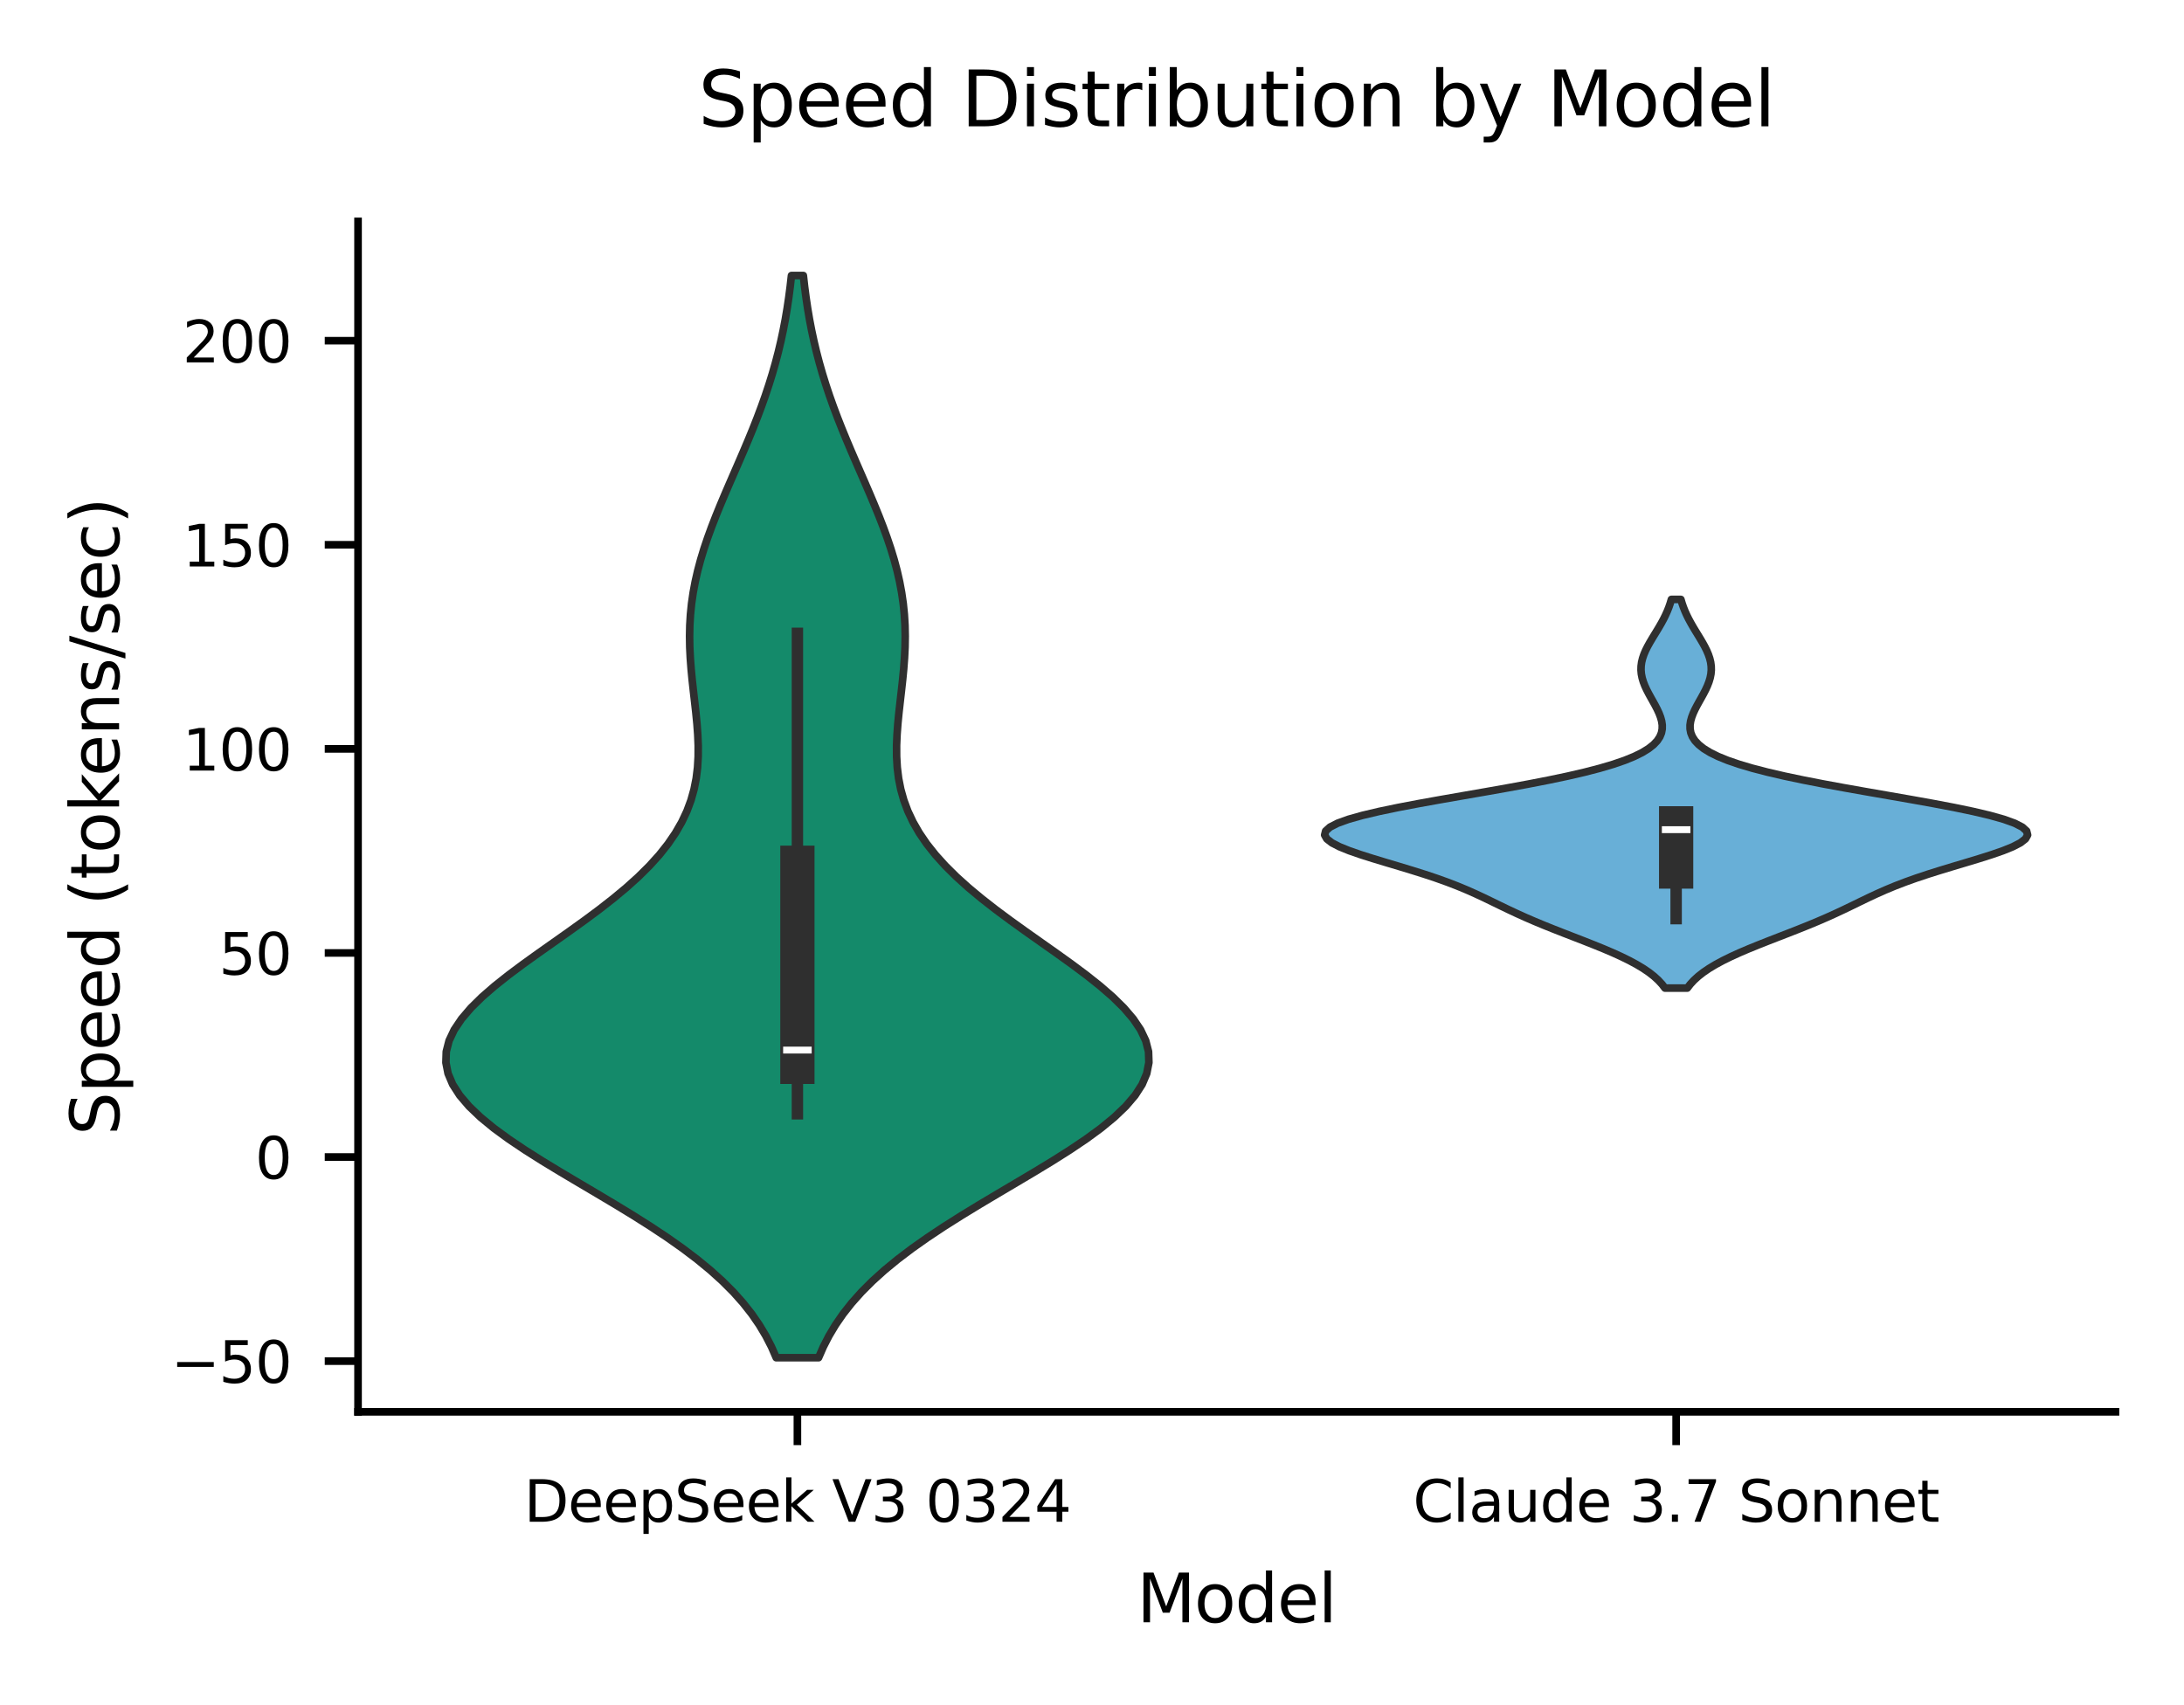 <?xml version="1.0" encoding="utf-8" standalone="no"?>
<!DOCTYPE svg PUBLIC "-//W3C//DTD SVG 1.1//EN"
  "http://www.w3.org/Graphics/SVG/1.1/DTD/svg11.dtd">
<svg xmlns:xlink="http://www.w3.org/1999/xlink" width="229.588pt" height="179.22pt" viewBox="0 0 229.588 179.22" xmlns="http://www.w3.org/2000/svg" version="1.1">
 <defs>
  <style type="text/css">*{stroke-linejoin: round; stroke-linecap: butt}</style>
 </defs>
 <g id="figure_1">
  <g id="patch_1">
   <path d="M 0 179.22 
L 229.588 179.22 
L 229.588 0 
L 0 0 
z
" style="fill: #ffffff"/>
  </g>
  <g id="axes_1">
   <g id="patch_2">
    <path d="M 37.638 148.439 
L 222.387 148.439 
L 222.387 23.279 
L 37.638 23.279 
z
" style="fill: #ffffff"/>
   </g>
   <g id="FillBetweenPolyCollection_1">
    <defs>
     <path id="maa3fcd46d3" d="M 86.05 -36.471 
L 81.6 -36.471 
L 81.098 -37.62 
L 80.507 -38.769 
L 79.82 -39.919 
L 79.028 -41.068 
L 78.122 -42.217 
L 77.098 -43.367 
L 75.95 -44.516 
L 74.678 -45.665 
L 73.281 -46.814 
L 71.764 -47.964 
L 70.135 -49.113 
L 68.404 -50.262 
L 66.587 -51.412 
L 64.704 -52.561 
L 62.776 -53.71 
L 60.831 -54.86 
L 58.897 -56.009 
L 57.005 -57.158 
L 55.188 -58.308 
L 53.479 -59.457 
L 51.91 -60.606 
L 50.511 -61.756 
L 49.309 -62.905 
L 48.328 -64.054 
L 47.588 -65.203 
L 47.101 -66.353 
L 46.875 -67.502 
L 46.912 -68.651 
L 47.207 -69.801 
L 47.75 -70.95 
L 48.523 -72.099 
L 49.506 -73.249 
L 50.673 -74.398 
L 51.996 -75.547 
L 53.443 -76.697 
L 54.982 -77.846 
L 56.582 -78.995 
L 58.21 -80.144 
L 59.837 -81.294 
L 61.436 -82.443 
L 62.983 -83.592 
L 64.455 -84.742 
L 65.836 -85.891 
L 67.112 -87.04 
L 68.272 -88.19 
L 69.31 -89.339 
L 70.222 -90.488 
L 71.007 -91.638 
L 71.668 -92.787 
L 72.21 -93.936 
L 72.638 -95.086 
L 72.96 -96.235 
L 73.187 -97.384 
L 73.328 -98.533 
L 73.394 -99.683 
L 73.398 -100.832 
L 73.35 -101.981 
L 73.265 -103.131 
L 73.152 -104.28 
L 73.023 -105.429 
L 72.891 -106.579 
L 72.764 -107.728 
L 72.653 -108.877 
L 72.566 -110.027 
L 72.509 -111.176 
L 72.491 -112.325 
L 72.514 -113.475 
L 72.584 -114.624 
L 72.701 -115.773 
L 72.868 -116.922 
L 73.083 -118.072 
L 73.345 -119.221 
L 73.652 -120.37 
L 74.001 -121.52 
L 74.387 -122.669 
L 74.806 -123.818 
L 75.252 -124.968 
L 75.721 -126.117 
L 76.205 -127.266 
L 76.701 -128.416 
L 77.201 -129.565 
L 77.701 -130.714 
L 78.196 -131.863 
L 78.681 -133.013 
L 79.152 -134.162 
L 79.605 -135.311 
L 80.037 -136.461 
L 80.446 -137.61 
L 80.829 -138.759 
L 81.186 -139.909 
L 81.515 -141.058 
L 81.816 -142.207 
L 82.089 -143.357 
L 82.335 -144.506 
L 82.555 -145.655 
L 82.749 -146.805 
L 82.92 -147.954 
L 83.07 -149.103 
L 83.199 -150.252 
L 84.451 -150.252 
L 84.451 -150.252 
L 84.58 -149.103 
L 84.73 -147.954 
L 84.901 -146.805 
L 85.095 -145.655 
L 85.315 -144.506 
L 85.561 -143.357 
L 85.834 -142.207 
L 86.135 -141.058 
L 86.464 -139.909 
L 86.821 -138.759 
L 87.204 -137.61 
L 87.613 -136.461 
L 88.045 -135.311 
L 88.498 -134.162 
L 88.969 -133.013 
L 89.454 -131.863 
L 89.949 -130.714 
L 90.449 -129.565 
L 90.949 -128.416 
L 91.445 -127.266 
L 91.929 -126.117 
L 92.398 -124.968 
L 92.844 -123.818 
L 93.263 -122.669 
L 93.649 -121.52 
L 93.998 -120.37 
L 94.305 -119.221 
L 94.567 -118.072 
L 94.782 -116.922 
L 94.949 -115.773 
L 95.066 -114.624 
L 95.136 -113.475 
L 95.159 -112.325 
L 95.141 -111.176 
L 95.084 -110.027 
L 94.997 -108.877 
L 94.886 -107.728 
L 94.759 -106.579 
L 94.627 -105.429 
L 94.498 -104.28 
L 94.385 -103.131 
L 94.3 -101.981 
L 94.252 -100.832 
L 94.256 -99.683 
L 94.322 -98.533 
L 94.463 -97.384 
L 94.69 -96.235 
L 95.012 -95.086 
L 95.44 -93.936 
L 95.982 -92.787 
L 96.643 -91.638 
L 97.428 -90.488 
L 98.34 -89.339 
L 99.378 -88.19 
L 100.538 -87.04 
L 101.814 -85.891 
L 103.195 -84.742 
L 104.667 -83.592 
L 106.214 -82.443 
L 107.813 -81.294 
L 109.44 -80.144 
L 111.068 -78.995 
L 112.668 -77.846 
L 114.207 -76.697 
L 115.654 -75.547 
L 116.977 -74.398 
L 118.144 -73.249 
L 119.127 -72.099 
L 119.9 -70.95 
L 120.443 -69.801 
L 120.738 -68.651 
L 120.775 -67.502 
L 120.549 -66.353 
L 120.062 -65.203 
L 119.322 -64.054 
L 118.341 -62.905 
L 117.139 -61.756 
L 115.74 -60.606 
L 114.171 -59.457 
L 112.462 -58.308 
L 110.645 -57.158 
L 108.753 -56.009 
L 106.819 -54.86 
L 104.874 -53.71 
L 102.946 -52.561 
L 101.063 -51.412 
L 99.246 -50.262 
L 97.515 -49.113 
L 95.886 -47.964 
L 94.369 -46.814 
L 92.972 -45.665 
L 91.7 -44.516 
L 90.552 -43.367 
L 89.528 -42.217 
L 88.622 -41.068 
L 87.83 -39.919 
L 87.143 -38.769 
L 86.552 -37.62 
L 86.05 -36.471 
z
" style="stroke: #2f2f2f; stroke-width: 0.8"/>
    </defs>
    <g clip-path="url(#pcba2f5352b)">
     <use xlink:href="#maa3fcd46d3" x="0" y="179.22" style="fill: #148a6a; stroke: #2f2f2f; stroke-width: 0.8"/>
    </g>
   </g>
   <g id="FillBetweenPolyCollection_2">
    <defs>
     <path id="m7411389757" d="M 177.372 -75.332 
L 175.028 -75.332 
L 174.71 -75.745 
L 174.328 -76.157 
L 173.876 -76.57 
L 173.349 -76.983 
L 172.743 -77.396 
L 172.057 -77.808 
L 171.293 -78.221 
L 170.453 -78.634 
L 169.546 -79.047 
L 168.58 -79.46 
L 167.567 -79.872 
L 166.522 -80.285 
L 165.459 -80.698 
L 164.394 -81.111 
L 163.341 -81.524 
L 162.314 -81.936 
L 161.32 -82.349 
L 160.365 -82.762 
L 159.45 -83.175 
L 158.569 -83.588 
L 157.712 -84 
L 156.865 -84.413 
L 156.01 -84.826 
L 155.127 -85.239 
L 154.198 -85.651 
L 153.204 -86.064 
L 152.132 -86.477 
L 150.977 -86.89 
L 149.738 -87.303 
L 148.428 -87.715 
L 147.067 -88.128 
L 145.684 -88.541 
L 144.319 -88.954 
L 143.018 -89.367 
L 141.832 -89.779 
L 140.813 -90.192 
L 140.014 -90.605 
L 139.48 -91.018 
L 139.25 -91.43 
L 139.354 -91.843 
L 139.808 -92.256 
L 140.614 -92.669 
L 141.763 -93.082 
L 143.229 -93.494 
L 144.978 -93.907 
L 146.962 -94.32 
L 149.13 -94.733 
L 151.424 -95.146 
L 153.785 -95.558 
L 156.158 -95.971 
L 158.489 -96.384 
L 160.732 -96.797 
L 162.849 -97.21 
L 164.809 -97.622 
L 166.592 -98.035 
L 168.184 -98.448 
L 169.579 -98.861 
L 170.781 -99.273 
L 171.794 -99.686 
L 172.629 -100.099 
L 173.301 -100.512 
L 173.824 -100.925 
L 174.214 -101.337 
L 174.486 -101.75 
L 174.655 -102.163 
L 174.734 -102.576 
L 174.738 -102.989 
L 174.677 -103.401 
L 174.562 -103.814 
L 174.405 -104.227 
L 174.214 -104.64 
L 174 -105.053 
L 173.772 -105.465 
L 173.54 -105.878 
L 173.313 -106.291 
L 173.1 -106.704 
L 172.91 -107.116 
L 172.75 -107.529 
L 172.626 -107.942 
L 172.543 -108.355 
L 172.506 -108.768 
L 172.516 -109.18 
L 172.571 -109.593 
L 172.672 -110.006 
L 172.813 -110.419 
L 172.989 -110.832 
L 173.195 -111.244 
L 173.424 -111.657 
L 173.668 -112.07 
L 173.919 -112.483 
L 174.172 -112.895 
L 174.42 -113.308 
L 174.657 -113.721 
L 174.88 -114.134 
L 175.085 -114.547 
L 175.27 -114.959 
L 175.434 -115.372 
L 175.577 -115.785 
L 175.7 -116.198 
L 176.7 -116.198 
L 176.7 -116.198 
L 176.823 -115.785 
L 176.966 -115.372 
L 177.13 -114.959 
L 177.315 -114.547 
L 177.52 -114.134 
L 177.743 -113.721 
L 177.98 -113.308 
L 178.228 -112.895 
L 178.481 -112.483 
L 178.732 -112.07 
L 178.976 -111.657 
L 179.205 -111.244 
L 179.411 -110.832 
L 179.587 -110.419 
L 179.728 -110.006 
L 179.829 -109.593 
L 179.884 -109.18 
L 179.894 -108.768 
L 179.857 -108.355 
L 179.774 -107.942 
L 179.65 -107.529 
L 179.49 -107.116 
L 179.3 -106.704 
L 179.087 -106.291 
L 178.86 -105.878 
L 178.628 -105.465 
L 178.4 -105.053 
L 178.186 -104.64 
L 177.995 -104.227 
L 177.838 -103.814 
L 177.723 -103.401 
L 177.662 -102.989 
L 177.666 -102.576 
L 177.745 -102.163 
L 177.914 -101.75 
L 178.186 -101.337 
L 178.576 -100.925 
L 179.099 -100.512 
L 179.771 -100.099 
L 180.606 -99.686 
L 181.619 -99.273 
L 182.821 -98.861 
L 184.216 -98.448 
L 185.808 -98.035 
L 187.591 -97.622 
L 189.551 -97.21 
L 191.668 -96.797 
L 193.911 -96.384 
L 196.242 -95.971 
L 198.615 -95.558 
L 200.976 -95.146 
L 203.27 -94.733 
L 205.438 -94.32 
L 207.422 -93.907 
L 209.171 -93.494 
L 210.637 -93.082 
L 211.786 -92.669 
L 212.592 -92.256 
L 213.046 -91.843 
L 213.15 -91.43 
L 212.92 -91.018 
L 212.386 -90.605 
L 211.587 -90.192 
L 210.568 -89.779 
L 209.382 -89.367 
L 208.081 -88.954 
L 206.716 -88.541 
L 205.333 -88.128 
L 203.972 -87.715 
L 202.662 -87.303 
L 201.423 -86.89 
L 200.268 -86.477 
L 199.196 -86.064 
L 198.202 -85.651 
L 197.273 -85.239 
L 196.39 -84.826 
L 195.535 -84.413 
L 194.688 -84 
L 193.831 -83.588 
L 192.95 -83.175 
L 192.035 -82.762 
L 191.08 -82.349 
L 190.086 -81.936 
L 189.059 -81.524 
L 188.006 -81.111 
L 186.941 -80.698 
L 185.878 -80.285 
L 184.833 -79.872 
L 183.82 -79.46 
L 182.854 -79.047 
L 181.947 -78.634 
L 181.107 -78.221 
L 180.343 -77.808 
L 179.657 -77.396 
L 179.051 -76.983 
L 178.524 -76.57 
L 178.072 -76.157 
L 177.69 -75.745 
L 177.372 -75.332 
z
" style="stroke: #2f2f2f; stroke-width: 0.8"/>
    </defs>
    <g clip-path="url(#pcba2f5352b)">
     <use xlink:href="#m7411389757" x="0" y="179.22" style="fill: #68afd7; stroke: #2f2f2f; stroke-width: 0.8"/>
    </g>
   </g>
   <g id="matplotlib.axis_1">
    <g id="xtick_1">
     <g id="line2d_1">
      <defs>
       <path id="m435b8fbae3" d="M 0 0 
L 0 3.5 
" style="stroke: #000000; stroke-width: 0.8"/>
      </defs>
      <g>
       <use xlink:href="#m435b8fbae3" x="83.825" y="148.439" style="stroke: #000000; stroke-width: 0.8"/>
      </g>
     </g>
     <g id="text_1">
      <!-- DeepSeek V3 0324 -->
      <g transform="translate(55.082 159.998) scale(0.06 -0.06)">
       <defs>
        <path id="DejaVuSans-44" d="M 1259 4147 
L 1259 519 
L 2022 519 
Q 2988 519 3436 956 
Q 3884 1394 3884 2338 
Q 3884 3275 3436 3711 
Q 2988 4147 2022 4147 
L 1259 4147 
z
M 628 4666 
L 1925 4666 
Q 3281 4666 3915 4102 
Q 4550 3538 4550 2338 
Q 4550 1131 3912 565 
Q 3275 0 1925 0 
L 628 0 
L 628 4666 
z
" transform="scale(0.016)"/>
        <path id="DejaVuSans-65" d="M 3597 1894 
L 3597 1613 
L 953 1613 
Q 991 1019 1311 708 
Q 1631 397 2203 397 
Q 2534 397 2845 478 
Q 3156 559 3463 722 
L 3463 178 
Q 3153 47 2828 -22 
Q 2503 -91 2169 -91 
Q 1331 -91 842 396 
Q 353 884 353 1716 
Q 353 2575 817 3079 
Q 1281 3584 2069 3584 
Q 2775 3584 3186 3129 
Q 3597 2675 3597 1894 
z
M 3022 2063 
Q 3016 2534 2758 2815 
Q 2500 3097 2075 3097 
Q 1594 3097 1305 2825 
Q 1016 2553 972 2059 
L 3022 2063 
z
" transform="scale(0.016)"/>
        <path id="DejaVuSans-70" d="M 1159 525 
L 1159 -1331 
L 581 -1331 
L 581 3500 
L 1159 3500 
L 1159 2969 
Q 1341 3281 1617 3432 
Q 1894 3584 2278 3584 
Q 2916 3584 3314 3078 
Q 3713 2572 3713 1747 
Q 3713 922 3314 415 
Q 2916 -91 2278 -91 
Q 1894 -91 1617 61 
Q 1341 213 1159 525 
z
M 3116 1747 
Q 3116 2381 2855 2742 
Q 2594 3103 2138 3103 
Q 1681 3103 1420 2742 
Q 1159 2381 1159 1747 
Q 1159 1113 1420 752 
Q 1681 391 2138 391 
Q 2594 391 2855 752 
Q 3116 1113 3116 1747 
z
" transform="scale(0.016)"/>
        <path id="DejaVuSans-53" d="M 3425 4513 
L 3425 3897 
Q 3066 4069 2747 4153 
Q 2428 4238 2131 4238 
Q 1616 4238 1336 4038 
Q 1056 3838 1056 3469 
Q 1056 3159 1242 3001 
Q 1428 2844 1947 2747 
L 2328 2669 
Q 3034 2534 3370 2195 
Q 3706 1856 3706 1288 
Q 3706 609 3251 259 
Q 2797 -91 1919 -91 
Q 1588 -91 1214 -16 
Q 841 59 441 206 
L 441 856 
Q 825 641 1194 531 
Q 1563 422 1919 422 
Q 2459 422 2753 634 
Q 3047 847 3047 1241 
Q 3047 1584 2836 1778 
Q 2625 1972 2144 2069 
L 1759 2144 
Q 1053 2284 737 2584 
Q 422 2884 422 3419 
Q 422 4038 858 4394 
Q 1294 4750 2059 4750 
Q 2388 4750 2728 4690 
Q 3069 4631 3425 4513 
z
" transform="scale(0.016)"/>
        <path id="DejaVuSans-6b" d="M 581 4863 
L 1159 4863 
L 1159 1991 
L 2875 3500 
L 3609 3500 
L 1753 1863 
L 3688 0 
L 2938 0 
L 1159 1709 
L 1159 0 
L 581 0 
L 581 4863 
z
" transform="scale(0.016)"/>
        <path id="DejaVuSans-20" transform="scale(0.016)"/>
        <path id="DejaVuSans-56" d="M 1831 0 
L 50 4666 
L 709 4666 
L 2188 738 
L 3669 4666 
L 4325 4666 
L 2547 0 
L 1831 0 
z
" transform="scale(0.016)"/>
        <path id="DejaVuSans-33" d="M 2597 2516 
Q 3050 2419 3304 2112 
Q 3559 1806 3559 1356 
Q 3559 666 3084 287 
Q 2609 -91 1734 -91 
Q 1441 -91 1130 -33 
Q 819 25 488 141 
L 488 750 
Q 750 597 1062 519 
Q 1375 441 1716 441 
Q 2309 441 2620 675 
Q 2931 909 2931 1356 
Q 2931 1769 2642 2001 
Q 2353 2234 1838 2234 
L 1294 2234 
L 1294 2753 
L 1863 2753 
Q 2328 2753 2575 2939 
Q 2822 3125 2822 3475 
Q 2822 3834 2567 4026 
Q 2313 4219 1838 4219 
Q 1578 4219 1281 4162 
Q 984 4106 628 3988 
L 628 4550 
Q 988 4650 1302 4700 
Q 1616 4750 1894 4750 
Q 2613 4750 3031 4423 
Q 3450 4097 3450 3541 
Q 3450 3153 3228 2886 
Q 3006 2619 2597 2516 
z
" transform="scale(0.016)"/>
        <path id="DejaVuSans-30" d="M 2034 4250 
Q 1547 4250 1301 3770 
Q 1056 3291 1056 2328 
Q 1056 1369 1301 889 
Q 1547 409 2034 409 
Q 2525 409 2770 889 
Q 3016 1369 3016 2328 
Q 3016 3291 2770 3770 
Q 2525 4250 2034 4250 
z
M 2034 4750 
Q 2819 4750 3233 4129 
Q 3647 3509 3647 2328 
Q 3647 1150 3233 529 
Q 2819 -91 2034 -91 
Q 1250 -91 836 529 
Q 422 1150 422 2328 
Q 422 3509 836 4129 
Q 1250 4750 2034 4750 
z
" transform="scale(0.016)"/>
        <path id="DejaVuSans-32" d="M 1228 531 
L 3431 531 
L 3431 0 
L 469 0 
L 469 531 
Q 828 903 1448 1529 
Q 2069 2156 2228 2338 
Q 2531 2678 2651 2914 
Q 2772 3150 2772 3378 
Q 2772 3750 2511 3984 
Q 2250 4219 1831 4219 
Q 1534 4219 1204 4116 
Q 875 4013 500 3803 
L 500 4441 
Q 881 4594 1212 4672 
Q 1544 4750 1819 4750 
Q 2544 4750 2975 4387 
Q 3406 4025 3406 3419 
Q 3406 3131 3298 2873 
Q 3191 2616 2906 2266 
Q 2828 2175 2409 1742 
Q 1991 1309 1228 531 
z
" transform="scale(0.016)"/>
        <path id="DejaVuSans-34" d="M 2419 4116 
L 825 1625 
L 2419 1625 
L 2419 4116 
z
M 2253 4666 
L 3047 4666 
L 3047 1625 
L 3713 1625 
L 3713 1100 
L 3047 1100 
L 3047 0 
L 2419 0 
L 2419 1100 
L 313 1100 
L 313 1709 
L 2253 4666 
z
" transform="scale(0.016)"/>
       </defs>
       <use xlink:href="#DejaVuSans-44"/>
       <use xlink:href="#DejaVuSans-65" transform="translate(77.002 0)"/>
       <use xlink:href="#DejaVuSans-65" transform="translate(138.525 0)"/>
       <use xlink:href="#DejaVuSans-70" transform="translate(200.049 0)"/>
       <use xlink:href="#DejaVuSans-53" transform="translate(263.525 0)"/>
       <use xlink:href="#DejaVuSans-65" transform="translate(327.002 0)"/>
       <use xlink:href="#DejaVuSans-65" transform="translate(388.525 0)"/>
       <use xlink:href="#DejaVuSans-6b" transform="translate(450.049 0)"/>
       <use xlink:href="#DejaVuSans-20" transform="translate(507.959 0)"/>
       <use xlink:href="#DejaVuSans-56" transform="translate(539.746 0)"/>
       <use xlink:href="#DejaVuSans-33" transform="translate(608.154 0)"/>
       <use xlink:href="#DejaVuSans-20" transform="translate(671.777 0)"/>
       <use xlink:href="#DejaVuSans-30" transform="translate(703.564 0)"/>
       <use xlink:href="#DejaVuSans-33" transform="translate(767.188 0)"/>
       <use xlink:href="#DejaVuSans-32" transform="translate(830.811 0)"/>
       <use xlink:href="#DejaVuSans-34" transform="translate(894.434 0)"/>
      </g>
     </g>
    </g>
    <g id="xtick_2">
     <g id="line2d_2">
      <g>
       <use xlink:href="#m435b8fbae3" x="176.2" y="148.439" style="stroke: #000000; stroke-width: 0.8"/>
      </g>
     </g>
     <g id="text_2">
      <!-- Claude 3.7 Sonnet -->
      <g transform="translate(148.539 159.998) scale(0.06 -0.06)">
       <defs>
        <path id="DejaVuSans-43" d="M 4122 4306 
L 4122 3641 
Q 3803 3938 3442 4084 
Q 3081 4231 2675 4231 
Q 1875 4231 1450 3742 
Q 1025 3253 1025 2328 
Q 1025 1406 1450 917 
Q 1875 428 2675 428 
Q 3081 428 3442 575 
Q 3803 722 4122 1019 
L 4122 359 
Q 3791 134 3420 21 
Q 3050 -91 2638 -91 
Q 1578 -91 968 557 
Q 359 1206 359 2328 
Q 359 3453 968 4101 
Q 1578 4750 2638 4750 
Q 3056 4750 3426 4639 
Q 3797 4528 4122 4306 
z
" transform="scale(0.016)"/>
        <path id="DejaVuSans-6c" d="M 603 4863 
L 1178 4863 
L 1178 0 
L 603 0 
L 603 4863 
z
" transform="scale(0.016)"/>
        <path id="DejaVuSans-61" d="M 2194 1759 
Q 1497 1759 1228 1600 
Q 959 1441 959 1056 
Q 959 750 1161 570 
Q 1363 391 1709 391 
Q 2188 391 2477 730 
Q 2766 1069 2766 1631 
L 2766 1759 
L 2194 1759 
z
M 3341 1997 
L 3341 0 
L 2766 0 
L 2766 531 
Q 2569 213 2275 61 
Q 1981 -91 1556 -91 
Q 1019 -91 701 211 
Q 384 513 384 1019 
Q 384 1609 779 1909 
Q 1175 2209 1959 2209 
L 2766 2209 
L 2766 2266 
Q 2766 2663 2505 2880 
Q 2244 3097 1772 3097 
Q 1472 3097 1187 3025 
Q 903 2953 641 2809 
L 641 3341 
Q 956 3463 1253 3523 
Q 1550 3584 1831 3584 
Q 2591 3584 2966 3190 
Q 3341 2797 3341 1997 
z
" transform="scale(0.016)"/>
        <path id="DejaVuSans-75" d="M 544 1381 
L 544 3500 
L 1119 3500 
L 1119 1403 
Q 1119 906 1312 657 
Q 1506 409 1894 409 
Q 2359 409 2629 706 
Q 2900 1003 2900 1516 
L 2900 3500 
L 3475 3500 
L 3475 0 
L 2900 0 
L 2900 538 
Q 2691 219 2414 64 
Q 2138 -91 1772 -91 
Q 1169 -91 856 284 
Q 544 659 544 1381 
z
M 1991 3584 
L 1991 3584 
z
" transform="scale(0.016)"/>
        <path id="DejaVuSans-64" d="M 2906 2969 
L 2906 4863 
L 3481 4863 
L 3481 0 
L 2906 0 
L 2906 525 
Q 2725 213 2448 61 
Q 2172 -91 1784 -91 
Q 1150 -91 751 415 
Q 353 922 353 1747 
Q 353 2572 751 3078 
Q 1150 3584 1784 3584 
Q 2172 3584 2448 3432 
Q 2725 3281 2906 2969 
z
M 947 1747 
Q 947 1113 1208 752 
Q 1469 391 1925 391 
Q 2381 391 2643 752 
Q 2906 1113 2906 1747 
Q 2906 2381 2643 2742 
Q 2381 3103 1925 3103 
Q 1469 3103 1208 2742 
Q 947 2381 947 1747 
z
" transform="scale(0.016)"/>
        <path id="DejaVuSans-2e" d="M 684 794 
L 1344 794 
L 1344 0 
L 684 0 
L 684 794 
z
" transform="scale(0.016)"/>
        <path id="DejaVuSans-37" d="M 525 4666 
L 3525 4666 
L 3525 4397 
L 1831 0 
L 1172 0 
L 2766 4134 
L 525 4134 
L 525 4666 
z
" transform="scale(0.016)"/>
        <path id="DejaVuSans-6f" d="M 1959 3097 
Q 1497 3097 1228 2736 
Q 959 2375 959 1747 
Q 959 1119 1226 758 
Q 1494 397 1959 397 
Q 2419 397 2687 759 
Q 2956 1122 2956 1747 
Q 2956 2369 2687 2733 
Q 2419 3097 1959 3097 
z
M 1959 3584 
Q 2709 3584 3137 3096 
Q 3566 2609 3566 1747 
Q 3566 888 3137 398 
Q 2709 -91 1959 -91 
Q 1206 -91 779 398 
Q 353 888 353 1747 
Q 353 2609 779 3096 
Q 1206 3584 1959 3584 
z
" transform="scale(0.016)"/>
        <path id="DejaVuSans-6e" d="M 3513 2113 
L 3513 0 
L 2938 0 
L 2938 2094 
Q 2938 2591 2744 2837 
Q 2550 3084 2163 3084 
Q 1697 3084 1428 2787 
Q 1159 2491 1159 1978 
L 1159 0 
L 581 0 
L 581 3500 
L 1159 3500 
L 1159 2956 
Q 1366 3272 1645 3428 
Q 1925 3584 2291 3584 
Q 2894 3584 3203 3211 
Q 3513 2838 3513 2113 
z
" transform="scale(0.016)"/>
        <path id="DejaVuSans-74" d="M 1172 4494 
L 1172 3500 
L 2356 3500 
L 2356 3053 
L 1172 3053 
L 1172 1153 
Q 1172 725 1289 603 
Q 1406 481 1766 481 
L 2356 481 
L 2356 0 
L 1766 0 
Q 1100 0 847 248 
Q 594 497 594 1153 
L 594 3053 
L 172 3053 
L 172 3500 
L 594 3500 
L 594 4494 
L 1172 4494 
z
" transform="scale(0.016)"/>
       </defs>
       <use xlink:href="#DejaVuSans-43"/>
       <use xlink:href="#DejaVuSans-6c" transform="translate(69.824 0)"/>
       <use xlink:href="#DejaVuSans-61" transform="translate(97.607 0)"/>
       <use xlink:href="#DejaVuSans-75" transform="translate(158.887 0)"/>
       <use xlink:href="#DejaVuSans-64" transform="translate(222.266 0)"/>
       <use xlink:href="#DejaVuSans-65" transform="translate(285.742 0)"/>
       <use xlink:href="#DejaVuSans-20" transform="translate(347.266 0)"/>
       <use xlink:href="#DejaVuSans-33" transform="translate(379.053 0)"/>
       <use xlink:href="#DejaVuSans-2e" transform="translate(442.676 0)"/>
       <use xlink:href="#DejaVuSans-37" transform="translate(474.463 0)"/>
       <use xlink:href="#DejaVuSans-20" transform="translate(538.086 0)"/>
       <use xlink:href="#DejaVuSans-53" transform="translate(569.873 0)"/>
       <use xlink:href="#DejaVuSans-6f" transform="translate(633.35 0)"/>
       <use xlink:href="#DejaVuSans-6e" transform="translate(694.531 0)"/>
       <use xlink:href="#DejaVuSans-6e" transform="translate(757.91 0)"/>
       <use xlink:href="#DejaVuSans-65" transform="translate(821.289 0)"/>
       <use xlink:href="#DejaVuSans-74" transform="translate(882.812 0)"/>
      </g>
     </g>
    </g>
    <g id="text_3">
     <!-- Model -->
     <g transform="translate(119.503 170.565) scale(0.07 -0.07)">
      <defs>
       <path id="DejaVuSans-4d" d="M 628 4666 
L 1569 4666 
L 2759 1491 
L 3956 4666 
L 4897 4666 
L 4897 0 
L 4281 0 
L 4281 4097 
L 3078 897 
L 2444 897 
L 1241 4097 
L 1241 0 
L 628 0 
L 628 4666 
z
" transform="scale(0.016)"/>
      </defs>
      <use xlink:href="#DejaVuSans-4d"/>
      <use xlink:href="#DejaVuSans-6f" transform="translate(86.279 0)"/>
      <use xlink:href="#DejaVuSans-64" transform="translate(147.461 0)"/>
      <use xlink:href="#DejaVuSans-65" transform="translate(210.938 0)"/>
      <use xlink:href="#DejaVuSans-6c" transform="translate(272.461 0)"/>
     </g>
    </g>
   </g>
   <g id="matplotlib.axis_2">
    <g id="ytick_1">
     <g id="line2d_3">
      <defs>
       <path id="m4b2be2ca4a" d="M 0 0 
L -3.5 0 
" style="stroke: #000000; stroke-width: 0.8"/>
      </defs>
      <g>
       <use xlink:href="#m4b2be2ca4a" x="37.638" y="143.107" style="stroke: #000000; stroke-width: 0.8"/>
      </g>
     </g>
     <g id="text_4">
      <!-- −50 -->
      <g transform="translate(17.975 145.386) scale(0.06 -0.06)">
       <defs>
        <path id="DejaVuSans-2212" d="M 678 2272 
L 4684 2272 
L 4684 1741 
L 678 1741 
L 678 2272 
z
" transform="scale(0.016)"/>
        <path id="DejaVuSans-35" d="M 691 4666 
L 3169 4666 
L 3169 4134 
L 1269 4134 
L 1269 2991 
Q 1406 3038 1543 3061 
Q 1681 3084 1819 3084 
Q 2600 3084 3056 2656 
Q 3513 2228 3513 1497 
Q 3513 744 3044 326 
Q 2575 -91 1722 -91 
Q 1428 -91 1123 -41 
Q 819 9 494 109 
L 494 744 
Q 775 591 1075 516 
Q 1375 441 1709 441 
Q 2250 441 2565 725 
Q 2881 1009 2881 1497 
Q 2881 1984 2565 2268 
Q 2250 2553 1709 2553 
Q 1456 2553 1204 2497 
Q 953 2441 691 2322 
L 691 4666 
z
" transform="scale(0.016)"/>
       </defs>
       <use xlink:href="#DejaVuSans-2212"/>
       <use xlink:href="#DejaVuSans-35" transform="translate(83.789 0)"/>
       <use xlink:href="#DejaVuSans-30" transform="translate(147.412 0)"/>
      </g>
     </g>
    </g>
    <g id="ytick_2">
     <g id="line2d_4">
      <g>
       <use xlink:href="#m4b2be2ca4a" x="37.638" y="121.649" style="stroke: #000000; stroke-width: 0.8"/>
      </g>
     </g>
     <g id="text_5">
      <!-- 0 -->
      <g transform="translate(26.82 123.929) scale(0.06 -0.06)">
       <use xlink:href="#DejaVuSans-30"/>
      </g>
     </g>
    </g>
    <g id="ytick_3">
     <g id="line2d_5">
      <g>
       <use xlink:href="#m4b2be2ca4a" x="37.638" y="100.192" style="stroke: #000000; stroke-width: 0.8"/>
      </g>
     </g>
     <g id="text_6">
      <!-- 50 -->
      <g transform="translate(23.003 102.472) scale(0.06 -0.06)">
       <use xlink:href="#DejaVuSans-35"/>
       <use xlink:href="#DejaVuSans-30" transform="translate(63.623 0)"/>
      </g>
     </g>
    </g>
    <g id="ytick_4">
     <g id="line2d_6">
      <g>
       <use xlink:href="#m4b2be2ca4a" x="37.638" y="78.735" style="stroke: #000000; stroke-width: 0.8"/>
      </g>
     </g>
     <g id="text_7">
      <!-- 100 -->
      <g transform="translate(19.185 81.014) scale(0.06 -0.06)">
       <defs>
        <path id="DejaVuSans-31" d="M 794 531 
L 1825 531 
L 1825 4091 
L 703 3866 
L 703 4441 
L 1819 4666 
L 2450 4666 
L 2450 531 
L 3481 531 
L 3481 0 
L 794 0 
L 794 531 
z
" transform="scale(0.016)"/>
       </defs>
       <use xlink:href="#DejaVuSans-31"/>
       <use xlink:href="#DejaVuSans-30" transform="translate(63.623 0)"/>
       <use xlink:href="#DejaVuSans-30" transform="translate(127.246 0)"/>
      </g>
     </g>
    </g>
    <g id="ytick_5">
     <g id="line2d_7">
      <g>
       <use xlink:href="#m4b2be2ca4a" x="37.638" y="57.278" style="stroke: #000000; stroke-width: 0.8"/>
      </g>
     </g>
     <g id="text_8">
      <!-- 150 -->
      <g transform="translate(19.185 59.557) scale(0.06 -0.06)">
       <use xlink:href="#DejaVuSans-31"/>
       <use xlink:href="#DejaVuSans-35" transform="translate(63.623 0)"/>
       <use xlink:href="#DejaVuSans-30" transform="translate(127.246 0)"/>
      </g>
     </g>
    </g>
    <g id="ytick_6">
     <g id="line2d_8">
      <g>
       <use xlink:href="#m4b2be2ca4a" x="37.638" y="35.821" style="stroke: #000000; stroke-width: 0.8"/>
      </g>
     </g>
     <g id="text_9">
      <!-- 200 -->
      <g transform="translate(19.185 38.1) scale(0.06 -0.06)">
       <use xlink:href="#DejaVuSans-32"/>
       <use xlink:href="#DejaVuSans-30" transform="translate(63.623 0)"/>
       <use xlink:href="#DejaVuSans-30" transform="translate(127.246 0)"/>
      </g>
     </g>
    </g>
    <g id="text_10">
     <!-- Speed (tokens/sec) -->
     <g transform="translate(12.519 119.364) rotate(-90) scale(0.07 -0.07)">
      <defs>
       <path id="DejaVuSans-28" d="M 1984 4856 
Q 1566 4138 1362 3434 
Q 1159 2731 1159 2009 
Q 1159 1288 1364 580 
Q 1569 -128 1984 -844 
L 1484 -844 
Q 1016 -109 783 600 
Q 550 1309 550 2009 
Q 550 2706 781 3412 
Q 1013 4119 1484 4856 
L 1984 4856 
z
" transform="scale(0.016)"/>
       <path id="DejaVuSans-73" d="M 2834 3397 
L 2834 2853 
Q 2591 2978 2328 3040 
Q 2066 3103 1784 3103 
Q 1356 3103 1142 2972 
Q 928 2841 928 2578 
Q 928 2378 1081 2264 
Q 1234 2150 1697 2047 
L 1894 2003 
Q 2506 1872 2764 1633 
Q 3022 1394 3022 966 
Q 3022 478 2636 193 
Q 2250 -91 1575 -91 
Q 1294 -91 989 -36 
Q 684 19 347 128 
L 347 722 
Q 666 556 975 473 
Q 1284 391 1588 391 
Q 1994 391 2212 530 
Q 2431 669 2431 922 
Q 2431 1156 2273 1281 
Q 2116 1406 1581 1522 
L 1381 1569 
Q 847 1681 609 1914 
Q 372 2147 372 2553 
Q 372 3047 722 3315 
Q 1072 3584 1716 3584 
Q 2034 3584 2315 3537 
Q 2597 3491 2834 3397 
z
" transform="scale(0.016)"/>
       <path id="DejaVuSans-2f" d="M 1625 4666 
L 2156 4666 
L 531 -594 
L 0 -594 
L 1625 4666 
z
" transform="scale(0.016)"/>
       <path id="DejaVuSans-63" d="M 3122 3366 
L 3122 2828 
Q 2878 2963 2633 3030 
Q 2388 3097 2138 3097 
Q 1578 3097 1268 2742 
Q 959 2388 959 1747 
Q 959 1106 1268 751 
Q 1578 397 2138 397 
Q 2388 397 2633 464 
Q 2878 531 3122 666 
L 3122 134 
Q 2881 22 2623 -34 
Q 2366 -91 2075 -91 
Q 1284 -91 818 406 
Q 353 903 353 1747 
Q 353 2603 823 3093 
Q 1294 3584 2113 3584 
Q 2378 3584 2631 3529 
Q 2884 3475 3122 3366 
z
" transform="scale(0.016)"/>
       <path id="DejaVuSans-29" d="M 513 4856 
L 1013 4856 
Q 1481 4119 1714 3412 
Q 1947 2706 1947 2009 
Q 1947 1309 1714 600 
Q 1481 -109 1013 -844 
L 513 -844 
Q 928 -128 1133 580 
Q 1338 1288 1338 2009 
Q 1338 2731 1133 3434 
Q 928 4138 513 4856 
z
" transform="scale(0.016)"/>
      </defs>
      <use xlink:href="#DejaVuSans-53"/>
      <use xlink:href="#DejaVuSans-70" transform="translate(63.477 0)"/>
      <use xlink:href="#DejaVuSans-65" transform="translate(126.953 0)"/>
      <use xlink:href="#DejaVuSans-65" transform="translate(188.477 0)"/>
      <use xlink:href="#DejaVuSans-64" transform="translate(250 0)"/>
      <use xlink:href="#DejaVuSans-20" transform="translate(313.477 0)"/>
      <use xlink:href="#DejaVuSans-28" transform="translate(345.264 0)"/>
      <use xlink:href="#DejaVuSans-74" transform="translate(384.277 0)"/>
      <use xlink:href="#DejaVuSans-6f" transform="translate(423.486 0)"/>
      <use xlink:href="#DejaVuSans-6b" transform="translate(484.668 0)"/>
      <use xlink:href="#DejaVuSans-65" transform="translate(538.953 0)"/>
      <use xlink:href="#DejaVuSans-6e" transform="translate(600.477 0)"/>
      <use xlink:href="#DejaVuSans-73" transform="translate(663.855 0)"/>
      <use xlink:href="#DejaVuSans-2f" transform="translate(715.955 0)"/>
      <use xlink:href="#DejaVuSans-73" transform="translate(749.646 0)"/>
      <use xlink:href="#DejaVuSans-65" transform="translate(801.746 0)"/>
      <use xlink:href="#DejaVuSans-63" transform="translate(863.27 0)"/>
      <use xlink:href="#DejaVuSans-29" transform="translate(918.25 0)"/>
     </g>
    </g>
   </g>
   <g id="line2d_9">
    <path d="M 83.825 117.1 
L 83.825 66.59 
" clip-path="url(#pcba2f5352b)" style="fill: none; stroke: #2f2f2f; stroke-width: 1.2; stroke-linecap: square"/>
   </g>
   <g id="line2d_10">
    <path d="M 83.825 112.165 
L 83.825 90.708 
" clip-path="url(#pcba2f5352b)" style="fill: none; stroke: #2f2f2f; stroke-width: 3.6; stroke-linecap: square"/>
   </g>
   <g id="line2d_11">
    <path d="M 83.825 110.406 
" clip-path="url(#pcba2f5352b)" style="fill: none; stroke: #2f2f2f; stroke-width: 1.5; stroke-linecap: square"/>
    <defs>
     <path id="ma68f614ecf" d="M 1.5 0 
L -1.5 -0 
" style="stroke: #ffffff; stroke-width: 0.72"/>
    </defs>
    <g clip-path="url(#pcba2f5352b)">
     <use xlink:href="#ma68f614ecf" x="83.825" y="110.406" style="fill: #ffffff; stroke: #ffffff; stroke-width: 0.72"/>
    </g>
   </g>
   <g id="line2d_12">
    <path d="M 176.2 96.587 
L 176.2 86.331 
" clip-path="url(#pcba2f5352b)" style="fill: none; stroke: #2f2f2f; stroke-width: 1.2; stroke-linecap: square"/>
   </g>
   <g id="line2d_13">
    <path d="M 176.2 91.631 
L 176.2 86.567 
" clip-path="url(#pcba2f5352b)" style="fill: none; stroke: #2f2f2f; stroke-width: 3.6; stroke-linecap: square"/>
   </g>
   <g id="line2d_14">
    <path d="M 176.2 87.232 
" clip-path="url(#pcba2f5352b)" style="fill: none; stroke: #2f2f2f; stroke-width: 1.5; stroke-linecap: square"/>
    <g clip-path="url(#pcba2f5352b)">
     <use xlink:href="#ma68f614ecf" x="176.2" y="87.232" style="fill: #ffffff; stroke: #ffffff; stroke-width: 0.72"/>
    </g>
   </g>
   <g id="patch_3">
    <path d="M 37.638 148.439 
L 37.638 23.279 
" style="fill: none; stroke: #000000; stroke-width: 0.8; stroke-linejoin: miter; stroke-linecap: square"/>
   </g>
   <g id="patch_4">
    <path d="M 37.638 148.439 
L 222.387 148.439 
" style="fill: none; stroke: #000000; stroke-width: 0.8; stroke-linejoin: miter; stroke-linecap: square"/>
   </g>
   <g id="text_11">
    <!-- Speed Distribution by Model -->
    <g transform="translate(73.406 13.279) scale(0.08 -0.08)">
     <defs>
      <path id="DejaVuSans-69" d="M 603 3500 
L 1178 3500 
L 1178 0 
L 603 0 
L 603 3500 
z
M 603 4863 
L 1178 4863 
L 1178 4134 
L 603 4134 
L 603 4863 
z
" transform="scale(0.016)"/>
      <path id="DejaVuSans-72" d="M 2631 2963 
Q 2534 3019 2420 3045 
Q 2306 3072 2169 3072 
Q 1681 3072 1420 2755 
Q 1159 2438 1159 1844 
L 1159 0 
L 581 0 
L 581 3500 
L 1159 3500 
L 1159 2956 
Q 1341 3275 1631 3429 
Q 1922 3584 2338 3584 
Q 2397 3584 2469 3576 
Q 2541 3569 2628 3553 
L 2631 2963 
z
" transform="scale(0.016)"/>
      <path id="DejaVuSans-62" d="M 3116 1747 
Q 3116 2381 2855 2742 
Q 2594 3103 2138 3103 
Q 1681 3103 1420 2742 
Q 1159 2381 1159 1747 
Q 1159 1113 1420 752 
Q 1681 391 2138 391 
Q 2594 391 2855 752 
Q 3116 1113 3116 1747 
z
M 1159 2969 
Q 1341 3281 1617 3432 
Q 1894 3584 2278 3584 
Q 2916 3584 3314 3078 
Q 3713 2572 3713 1747 
Q 3713 922 3314 415 
Q 2916 -91 2278 -91 
Q 1894 -91 1617 61 
Q 1341 213 1159 525 
L 1159 0 
L 581 0 
L 581 4863 
L 1159 4863 
L 1159 2969 
z
" transform="scale(0.016)"/>
      <path id="DejaVuSans-79" d="M 2059 -325 
Q 1816 -950 1584 -1140 
Q 1353 -1331 966 -1331 
L 506 -1331 
L 506 -850 
L 844 -850 
Q 1081 -850 1212 -737 
Q 1344 -625 1503 -206 
L 1606 56 
L 191 3500 
L 800 3500 
L 1894 763 
L 2988 3500 
L 3597 3500 
L 2059 -325 
z
" transform="scale(0.016)"/>
     </defs>
     <use xlink:href="#DejaVuSans-53"/>
     <use xlink:href="#DejaVuSans-70" transform="translate(63.477 0)"/>
     <use xlink:href="#DejaVuSans-65" transform="translate(126.953 0)"/>
     <use xlink:href="#DejaVuSans-65" transform="translate(188.477 0)"/>
     <use xlink:href="#DejaVuSans-64" transform="translate(250 0)"/>
     <use xlink:href="#DejaVuSans-20" transform="translate(313.477 0)"/>
     <use xlink:href="#DejaVuSans-44" transform="translate(345.264 0)"/>
     <use xlink:href="#DejaVuSans-69" transform="translate(422.266 0)"/>
     <use xlink:href="#DejaVuSans-73" transform="translate(450.049 0)"/>
     <use xlink:href="#DejaVuSans-74" transform="translate(502.148 0)"/>
     <use xlink:href="#DejaVuSans-72" transform="translate(541.357 0)"/>
     <use xlink:href="#DejaVuSans-69" transform="translate(582.471 0)"/>
     <use xlink:href="#DejaVuSans-62" transform="translate(610.254 0)"/>
     <use xlink:href="#DejaVuSans-75" transform="translate(673.73 0)"/>
     <use xlink:href="#DejaVuSans-74" transform="translate(737.109 0)"/>
     <use xlink:href="#DejaVuSans-69" transform="translate(776.318 0)"/>
     <use xlink:href="#DejaVuSans-6f" transform="translate(804.102 0)"/>
     <use xlink:href="#DejaVuSans-6e" transform="translate(865.283 0)"/>
     <use xlink:href="#DejaVuSans-20" transform="translate(928.662 0)"/>
     <use xlink:href="#DejaVuSans-62" transform="translate(960.449 0)"/>
     <use xlink:href="#DejaVuSans-79" transform="translate(1023.926 0)"/>
     <use xlink:href="#DejaVuSans-20" transform="translate(1083.105 0)"/>
     <use xlink:href="#DejaVuSans-4d" transform="translate(1114.893 0)"/>
     <use xlink:href="#DejaVuSans-6f" transform="translate(1201.172 0)"/>
     <use xlink:href="#DejaVuSans-64" transform="translate(1262.354 0)"/>
     <use xlink:href="#DejaVuSans-65" transform="translate(1325.83 0)"/>
     <use xlink:href="#DejaVuSans-6c" transform="translate(1387.354 0)"/>
    </g>
   </g>
  </g>
 </g>
 <defs>
  <clipPath id="pcba2f5352b">
   <rect x="37.638" y="23.279" width="184.75" height="125.16"/>
  </clipPath>
 </defs>
</svg>
